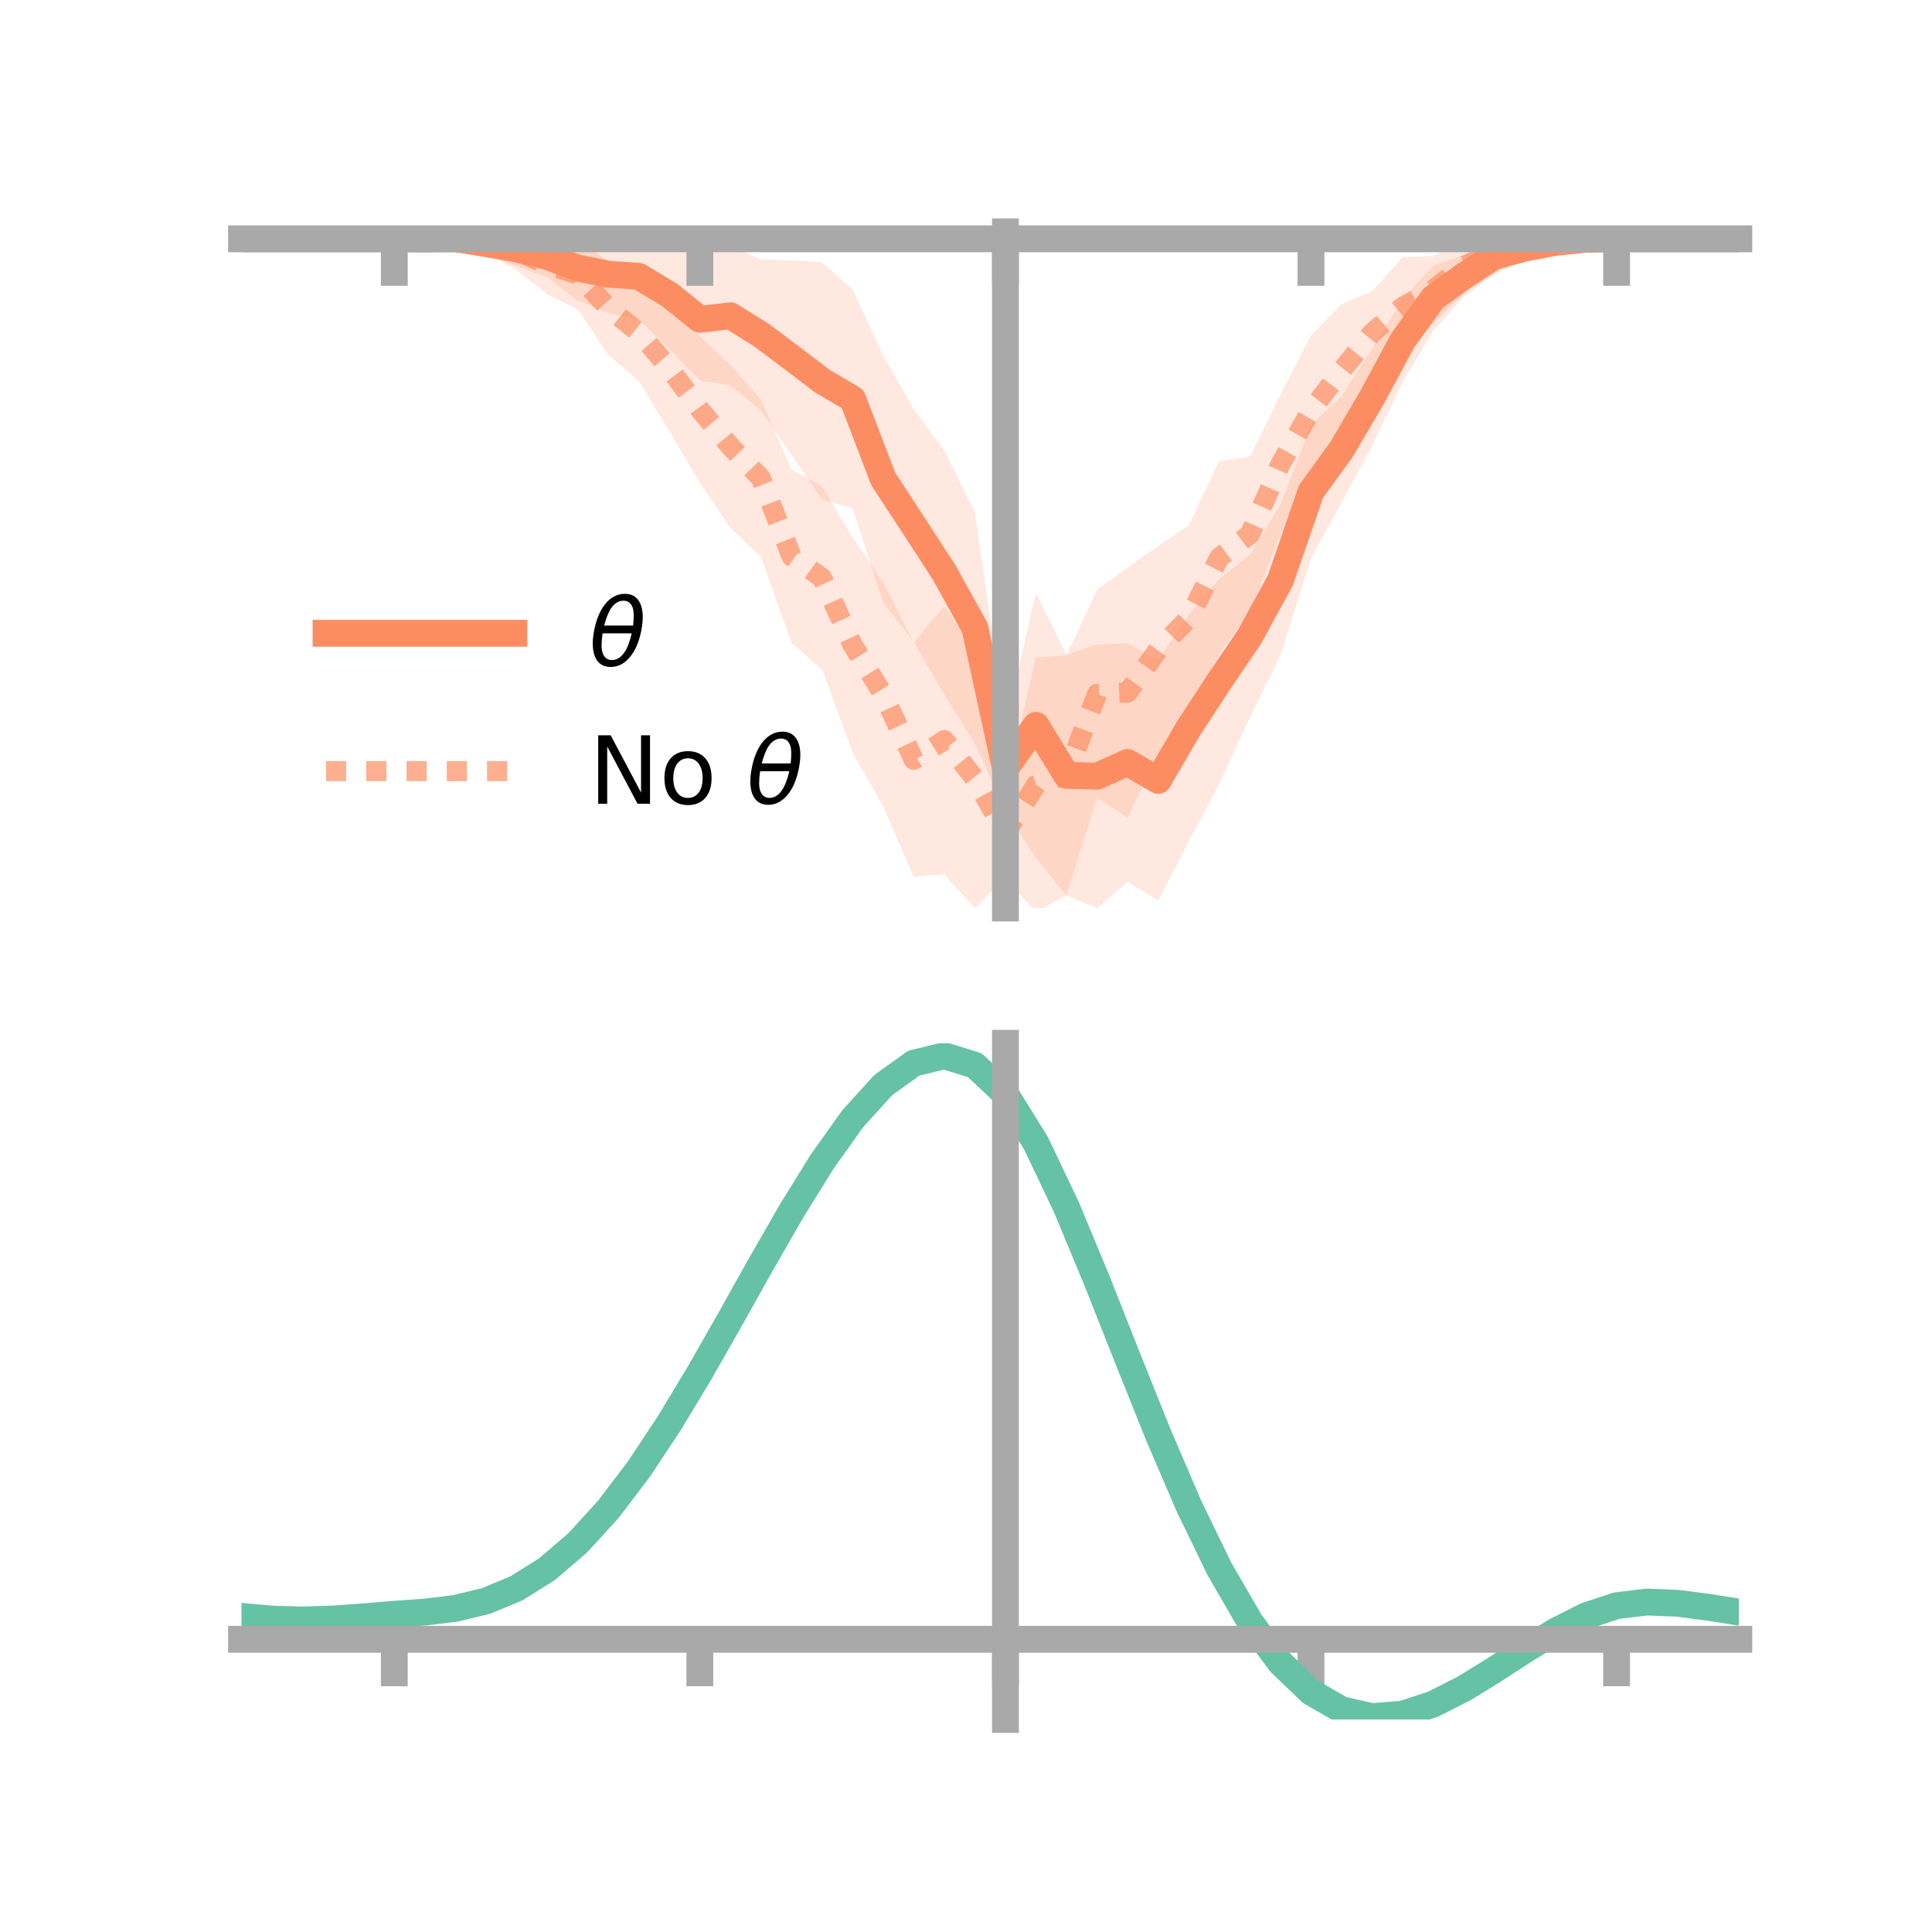 <?xml version="1.0" encoding="utf-8" standalone="no"?>
<!DOCTYPE svg PUBLIC "-//W3C//DTD SVG 1.1//EN"
  "http://www.w3.org/Graphics/SVG/1.1/DTD/svg11.dtd">
<!-- Created with matplotlib (https://matplotlib.org/) -->
<svg height="144pt" version="1.1" viewBox="0 0 144 144" width="144pt" xmlns="http://www.w3.org/2000/svg" xmlns:xlink="http://www.w3.org/1999/xlink">
 <defs>
  <style type="text/css">*{stroke-linecap:butt;stroke-linejoin:round;}</style>
 </defs>
 <g id="figure_1">
  <g id="patch_1">
   <path d="M 0 144 
L 144 144 
L 144 0 
L 0 0 
z
" style="fill:none;"/>
  </g>
  <g id="axes_1">
   <g id="patch_2">
    <path d="M 18 67.68 
L 129.6 67.68 
L 129.6 17.28 
L 18 17.28 
z
" style="fill:none;"/>
   </g>
   <g id="PolyCollection_1">
    <path clip-path="url(#p417e243364)" d="M 18 17.799 
L 18 17.799 
L 20.278 17.799 
L 22.555 17.799 
L 24.833 17.799 
L 27.11 17.799 
L 29.388 17.799 
L 31.665 17.719 
L 33.943 17.286 
L 36.22 17.33 
L 38.498 17.28 
L 40.776 17.552 
L 43.053 17.569 
L 45.331 17.56 
L 47.608 17.37 
L 49.886 17.923 
L 52.163 19.26 
L 54.441 18.336 
L 56.718 19.33 
L 58.996 19.407 
L 61.273 19.557 
L 63.551 21.59 
L 65.829 26.486 
L 68.106 30.516 
L 70.384 33.604 
L 72.661 38.188 
L 74.939 54.039 
L 77.216 44.19 
L 79.494 48.817 
L 81.771 48.022 
L 84.049 47.952 
L 86.327 49.204 
L 88.604 45.802 
L 90.882 43.159 
L 93.159 41.36 
L 95.437 37.623 
L 97.714 31.676 
L 99.992 29.547 
L 102.269 25.997 
L 104.547 22.312 
L 106.824 19.794 
L 109.102 19.015 
L 111.38 17.753 
L 113.657 17.709 
L 115.935 17.584 
L 118.212 17.719 
L 120.49 17.799 
L 122.767 17.799 
L 125.045 17.799 
L 127.322 17.799 
L 129.6 17.799 
L 129.6 17.799 
L 129.6 17.799 
L 127.322 17.799 
L 125.045 17.799 
L 122.767 17.799 
L 120.49 17.799 
L 118.212 17.947 
L 115.935 18.544 
L 113.657 19.277 
L 111.38 20.462 
L 109.102 22.136 
L 106.824 24.648 
L 104.547 28.459 
L 102.269 33.232 
L 99.992 37.444 
L 97.714 41.605 
L 95.437 48.855 
L 93.159 53.472 
L 90.882 58.398 
L 88.604 62.718 
L 86.327 67.133 
L 84.049 65.713 
L 81.771 67.68 
L 79.494 66.761 
L 77.216 63.935 
L 74.939 60.495 
L 72.661 55.401 
L 70.384 51.771 
L 68.106 47.839 
L 65.829 44.899 
L 63.551 37.88 
L 61.273 37.237 
L 58.996 33.905 
L 56.718 30.572 
L 54.441 28.736 
L 52.163 28.336 
L 49.886 26.009 
L 47.608 23.826 
L 45.331 23.319 
L 43.053 22.392 
L 40.776 20.665 
L 38.498 19.822 
L 36.22 18.98 
L 33.943 18.299 
L 31.665 17.907 
L 29.388 17.799 
L 27.11 17.799 
L 24.833 17.799 
L 22.555 17.799 
L 20.278 17.799 
L 18 17.799 
z
" style="fill:#fc8d62;fill-opacity:0.2;"/>
   </g>
   <g id="PolyCollection_2">
    <path clip-path="url(#p417e243364)" d="M 18 17.799 
L 18 17.799 
L 20.278 17.799 
L 22.555 17.799 
L 24.833 17.799 
L 27.11 17.799 
L 29.388 17.799 
L 31.665 17.639 
L 33.943 17.599 
L 36.22 17.046 
L 38.498 17.244 
L 40.776 17.546 
L 43.053 17.838 
L 45.331 19.46 
L 47.608 21.177 
L 49.886 22.733 
L 52.163 25.064 
L 54.441 27.209 
L 56.718 29.795 
L 58.996 35 
L 61.273 36.255 
L 63.551 40.065 
L 65.829 43.401 
L 68.106 47.887 
L 70.384 45.177 
L 72.661 48.379 
L 74.939 58.773 
L 77.216 49.011 
L 79.494 48.829 
L 81.771 43.966 
L 84.049 42.298 
L 86.327 40.692 
L 88.604 39.164 
L 90.882 34.341 
L 93.159 34.052 
L 95.437 29.408 
L 97.714 25.003 
L 99.992 22.665 
L 102.269 21.706 
L 104.547 19.168 
L 106.824 19.097 
L 109.102 17.749 
L 111.38 17.377 
L 113.657 17.411 
L 115.935 17.492 
L 118.212 17.687 
L 120.49 17.799 
L 122.767 17.799 
L 125.045 17.799 
L 127.322 17.799 
L 129.6 17.799 
L 129.6 17.799 
L 129.6 17.799 
L 127.322 17.799 
L 125.045 17.799 
L 122.767 17.799 
L 120.49 17.799 
L 118.212 18.011 
L 115.935 18.359 
L 113.657 19.434 
L 111.38 20.248 
L 109.102 21.893 
L 106.824 24.093 
L 104.547 26.566 
L 102.269 27.916 
L 99.992 32.572 
L 97.714 36.182 
L 95.437 39.8 
L 93.159 45.618 
L 90.882 48.757 
L 88.604 53.005 
L 86.327 56.13 
L 84.049 60.941 
L 81.771 59.479 
L 79.494 66.704 
L 77.216 68.017 
L 74.939 65.397 
L 72.661 67.692 
L 70.384 65.163 
L 68.106 65.363 
L 65.829 60.109 
L 63.551 56.092 
L 61.273 49.897 
L 58.996 47.92 
L 56.718 41.503 
L 54.441 39.342 
L 52.163 35.977 
L 49.886 32.143 
L 47.608 28.37 
L 45.331 26.44 
L 43.053 23.053 
L 40.776 21.933 
L 38.498 20.115 
L 36.22 18.865 
L 33.943 18.294 
L 31.665 17.935 
L 29.388 17.799 
L 27.11 17.799 
L 24.833 17.799 
L 22.555 17.799 
L 20.278 17.799 
L 18 17.799 
z
" style="fill:#fc8d62;fill-opacity:0.2;"/>
   </g>
   <g id="matplotlib.axis_1">
    <g id="xtick_1">
     <g id="line2d_1">
      <defs>
       <path d="M 0 0 
L 0 3.5 
" id="mfffec7d00f" style="stroke:#a9a9a9;stroke-width:2;"/>
      </defs>
      <g>
       <use style="fill:#a9a9a9;stroke:#a9a9a9;stroke-width:2;" x="29.388" xlink:href="#mfffec7d00f" y="17.799"/>
      </g>
     </g>
    </g>
    <g id="xtick_2">
     <g id="line2d_2">
      <g>
       <use style="fill:#a9a9a9;stroke:#a9a9a9;stroke-width:2;" x="52.163" xlink:href="#mfffec7d00f" y="17.799"/>
      </g>
     </g>
    </g>
    <g id="xtick_3">
     <g id="line2d_3">
      <g>
       <use style="fill:#a9a9a9;stroke:#a9a9a9;stroke-width:2;" x="74.939" xlink:href="#mfffec7d00f" y="17.799"/>
      </g>
     </g>
    </g>
    <g id="xtick_4">
     <g id="line2d_4">
      <g>
       <use style="fill:#a9a9a9;stroke:#a9a9a9;stroke-width:2;" x="97.714" xlink:href="#mfffec7d00f" y="17.799"/>
      </g>
     </g>
    </g>
    <g id="xtick_5">
     <g id="line2d_5">
      <g>
       <use style="fill:#a9a9a9;stroke:#a9a9a9;stroke-width:2;" x="120.49" xlink:href="#mfffec7d00f" y="17.799"/>
      </g>
     </g>
    </g>
   </g>
   <g id="matplotlib.axis_2"/>
   <g id="line2d_6">
    <path clip-path="url(#p417e243364)" d="M 18 17.799 
L 20.278 17.799 
L 22.555 17.799 
L 24.833 17.799 
L 27.11 17.799 
L 29.388 17.799 
L 31.665 17.813 
L 33.943 17.792 
L 36.22 18.155 
L 38.498 18.551 
L 40.776 19.109 
L 43.053 19.981 
L 45.331 20.439 
L 47.608 20.598 
L 49.886 21.966 
L 52.163 23.798 
L 54.441 23.536 
L 56.718 24.951 
L 58.996 26.656 
L 61.273 28.397 
L 63.551 29.735 
L 65.829 35.693 
L 68.106 39.177 
L 70.384 42.688 
L 72.661 46.795 
L 74.939 57.267 
L 77.216 54.062 
L 79.494 57.789 
L 81.771 57.851 
L 84.049 56.832 
L 86.327 58.169 
L 88.604 54.26 
L 90.882 50.779 
L 93.159 47.416 
L 95.437 43.239 
L 97.714 36.641 
L 99.992 33.495 
L 102.269 29.615 
L 104.547 25.385 
L 106.824 22.221 
L 109.102 20.575 
L 111.38 19.107 
L 113.657 18.493 
L 115.935 18.064 
L 118.212 17.833 
L 120.49 17.799 
L 122.767 17.799 
L 125.045 17.799 
L 127.322 17.799 
L 129.6 17.799 
" style="fill:none;stroke:#fc8d62;stroke-linecap:square;stroke-width:2;"/>
   </g>
   <g id="line2d_7">
    <path clip-path="url(#p417e243364)" d="M 18 17.799 
L 20.278 17.799 
L 22.555 17.799 
L 24.833 17.799 
L 27.11 17.799 
L 29.388 17.799 
L 31.665 17.787 
L 33.943 17.946 
L 36.22 17.956 
L 38.498 18.679 
L 40.776 19.74 
L 43.053 20.445 
L 45.331 22.95 
L 47.608 24.773 
L 49.886 27.438 
L 52.163 30.521 
L 54.441 33.275 
L 56.718 35.649 
L 58.996 41.46 
L 61.273 43.076 
L 63.551 48.078 
L 65.829 51.755 
L 68.106 56.625 
L 70.384 55.17 
L 72.661 58.036 
L 74.939 62.085 
L 77.216 58.514 
L 79.494 57.767 
L 81.771 51.723 
L 84.049 51.619 
L 86.327 48.411 
L 88.604 46.085 
L 90.882 41.549 
L 93.159 39.835 
L 95.437 34.604 
L 97.714 30.592 
L 99.992 27.619 
L 102.269 24.811 
L 104.547 22.867 
L 106.824 21.595 
L 109.102 19.821 
L 111.38 18.813 
L 113.657 18.422 
L 115.935 17.925 
L 118.212 17.849 
L 120.49 17.799 
L 122.767 17.799 
L 125.045 17.799 
L 127.322 17.799 
L 129.6 17.799 
" style="fill:none;stroke:#fc8d62;stroke-dasharray:1.5,1.5;stroke-dashoffset:0;stroke-opacity:0.7;stroke-width:1.5;"/>
   </g>
   <g id="patch_3">
    <path d="M 74.939 67.68 
L 74.939 17.28 
" style="fill:none;stroke:#a9a9a9;stroke-linecap:square;stroke-linejoin:miter;stroke-width:2;"/>
   </g>
   <g id="patch_4">
    <path d="M 129.6 67.68 
L 129.6 17.28 
" style="fill:none;"/>
   </g>
   <g id="patch_5">
    <path d="M 18 17.799 
L 129.6 17.799 
" style="fill:none;stroke:#a9a9a9;stroke-linecap:square;stroke-linejoin:miter;stroke-width:2;"/>
   </g>
   <g id="patch_6">
    <path d="M 18 17.28 
L 129.6 17.28 
" style="fill:none;"/>
   </g>
   <g id="legend_1">
    <g id="line2d_8">
     <path d="M 24.3 47.2 
L 38.3 47.2 
" style="fill:none;stroke:#fc8d62;stroke-linecap:square;stroke-width:2;"/>
    </g>
    <g id="line2d_9"/>
    <g id="text_1">
     <!-- $\theta$ -->
     <g transform="translate(43.9 49.65)scale(0.07 -0.07)">
      <defs>
       <path d="M 45.516 34.672 
L 14.453 34.672 
Q 12.359 20.062 14.5 13.875 
Q 17.188 6.25 24.469 6.25 
Q 31.781 6.25 37.359 13.922 
Q 42.234 20.656 45.516 34.672 
z
M 47.016 42.969 
Q 48.344 56.844 46.625 61.719 
Q 43.953 69.438 36.766 69.438 
Q 29.297 69.438 23.828 61.812 
Q 19.531 55.672 16.156 42.969 
z
M 38.188 76.766 
Q 49.906 76.766 54.594 66.406 
Q 59.281 56.109 55.719 37.844 
Q 52.203 19.625 43.453 9.281 
Q 34.766 -1.125 23.047 -1.125 
Q 11.281 -1.125 6.641 9.281 
Q 2 19.625 5.516 37.844 
Q 9.078 56.109 17.719 66.406 
Q 26.422 76.766 38.188 76.766 
z
" id="DejaVuSans-Oblique-952"/>
      </defs>
      <use transform="translate(0 0.234)" xlink:href="#DejaVuSans-Oblique-952"/>
     </g>
    </g>
    <g id="line2d_10">
     <path d="M 24.3 57.474 
L 38.3 57.474 
" style="fill:none;stroke:#fc8d62;stroke-dasharray:1.5,1.5;stroke-dashoffset:0;stroke-opacity:0.7;stroke-width:1.5;"/>
    </g>
    <g id="line2d_11"/>
    <g id="text_2">
     <!-- No $\theta$ -->
     <g transform="translate(43.9 59.924)scale(0.07 -0.07)">
      <defs>
       <path d="M 9.812 72.906 
L 23.094 72.906 
L 55.422 11.922 
L 55.422 72.906 
L 64.984 72.906 
L 64.984 0 
L 51.703 0 
L 19.391 60.984 
L 19.391 0 
L 9.812 0 
z
" id="DejaVuSans-78"/>
       <path d="M 30.609 48.391 
Q 23.391 48.391 19.188 42.75 
Q 14.984 37.109 14.984 27.297 
Q 14.984 17.484 19.156 11.844 
Q 23.344 6.203 30.609 6.203 
Q 37.797 6.203 41.984 11.859 
Q 46.188 17.531 46.188 27.297 
Q 46.188 37.016 41.984 42.703 
Q 37.797 48.391 30.609 48.391 
z
M 30.609 56 
Q 42.328 56 49.016 48.375 
Q 55.719 40.766 55.719 27.297 
Q 55.719 13.875 49.016 6.219 
Q 42.328 -1.422 30.609 -1.422 
Q 18.844 -1.422 12.172 6.219 
Q 5.516 13.875 5.516 27.297 
Q 5.516 40.766 12.172 48.375 
Q 18.844 56 30.609 56 
z
" id="DejaVuSans-111"/>
       <path id="DejaVuSans-32"/>
      </defs>
      <use transform="translate(0 0.234)" xlink:href="#DejaVuSans-78"/>
      <use transform="translate(74.805 0.234)" xlink:href="#DejaVuSans-111"/>
      <use transform="translate(135.986 0.234)" xlink:href="#DejaVuSans-32"/>
      <use transform="translate(167.773 0.234)" xlink:href="#DejaVuSans-Oblique-952"/>
     </g>
    </g>
   </g>
  </g>
  <g id="axes_2">
   <g id="patch_7">
    <path d="M 18 128.16 
L 129.6 128.16 
L 129.6 77.76 
L 18 77.76 
z
" style="fill:none;"/>
   </g>
   <g id="PolyCollection_3">
    <path clip-path="url(#p269c772d0a)" d="M 18 120.511 
L 18 120.433 
L 20.278 120.65 
L 22.555 120.715 
L 24.833 120.636 
L 27.11 120.461 
L 29.388 120.265 
L 31.665 120.096 
L 33.943 119.816 
L 36.22 119.26 
L 38.498 118.304 
L 40.776 116.855 
L 43.053 114.863 
L 45.331 112.318 
L 47.608 109.253 
L 49.886 105.736 
L 52.163 101.867 
L 54.441 97.776 
L 56.718 93.618 
L 58.996 89.566 
L 61.273 85.81 
L 63.551 82.55 
L 65.829 79.988 
L 68.106 78.325 
L 70.384 77.76 
L 72.661 78.48 
L 74.939 80.654 
L 77.216 84.37 
L 79.494 89.231 
L 81.771 94.793 
L 84.049 100.639 
L 86.327 106.408 
L 88.604 111.796 
L 90.882 116.572 
L 93.159 120.568 
L 95.437 123.687 
L 97.714 125.895 
L 99.992 127.218 
L 102.269 127.735 
L 104.547 127.556 
L 106.824 126.822 
L 109.102 125.684 
L 111.38 124.307 
L 113.657 122.852 
L 115.935 121.481 
L 118.212 120.345 
L 120.49 119.594 
L 122.767 119.327 
L 125.045 119.426 
L 127.322 119.73 
L 129.6 120.102 
L 129.6 120.206 
L 129.6 120.206 
L 127.322 119.859 
L 125.045 119.573 
L 122.767 119.486 
L 120.49 119.76 
L 118.212 120.522 
L 115.935 121.687 
L 113.657 123.105 
L 111.38 124.611 
L 109.102 126.037 
L 106.824 127.211 
L 104.547 127.97 
L 102.269 128.16 
L 99.992 127.652 
L 97.714 126.347 
L 95.437 124.185 
L 93.159 121.151 
L 90.882 117.276 
L 88.604 112.651 
L 86.327 107.431 
L 84.049 101.839 
L 81.771 96.165 
L 79.494 90.762 
L 77.216 86.036 
L 74.939 82.424 
L 72.661 80.315 
L 70.384 79.618 
L 68.106 80.165 
L 65.829 81.768 
L 63.551 84.234 
L 61.273 87.365 
L 58.996 90.965 
L 56.718 94.843 
L 54.441 98.818 
L 52.163 102.724 
L 49.886 106.416 
L 47.608 109.773 
L 45.331 112.701 
L 43.053 115.138 
L 40.776 117.058 
L 38.498 118.464 
L 36.22 119.399 
L 33.943 119.942 
L 31.665 120.213 
L 29.388 120.37 
L 27.11 120.55 
L 24.833 120.707 
L 22.555 120.772 
L 20.278 120.708 
L 18 120.511 
z
" style="fill:#66c2a5;fill-opacity:0.2;"/>
   </g>
   <g id="matplotlib.axis_3">
    <g id="xtick_6">
     <g id="line2d_12">
      <g>
       <use style="fill:#a9a9a9;stroke:#a9a9a9;stroke-width:2;" x="29.388" xlink:href="#mfffec7d00f" y="122.182"/>
      </g>
     </g>
    </g>
    <g id="xtick_7">
     <g id="line2d_13">
      <g>
       <use style="fill:#a9a9a9;stroke:#a9a9a9;stroke-width:2;" x="52.163" xlink:href="#mfffec7d00f" y="122.182"/>
      </g>
     </g>
    </g>
    <g id="xtick_8">
     <g id="line2d_14">
      <g>
       <use style="fill:#a9a9a9;stroke:#a9a9a9;stroke-width:2;" x="74.939" xlink:href="#mfffec7d00f" y="122.182"/>
      </g>
     </g>
    </g>
    <g id="xtick_9">
     <g id="line2d_15">
      <g>
       <use style="fill:#a9a9a9;stroke:#a9a9a9;stroke-width:2;" x="97.714" xlink:href="#mfffec7d00f" y="122.182"/>
      </g>
     </g>
    </g>
    <g id="xtick_10">
     <g id="line2d_16">
      <g>
       <use style="fill:#a9a9a9;stroke:#a9a9a9;stroke-width:2;" x="120.49" xlink:href="#mfffec7d00f" y="122.182"/>
      </g>
     </g>
    </g>
   </g>
   <g id="matplotlib.axis_4"/>
   <g id="line2d_17">
    <path clip-path="url(#p269c772d0a)" d="M 18 120.472 
L 20.278 120.679 
L 22.555 120.743 
L 24.833 120.672 
L 27.11 120.505 
L 29.388 120.317 
L 31.665 120.155 
L 33.943 119.879 
L 36.22 119.33 
L 38.498 118.384 
L 40.776 116.956 
L 43.053 115.001 
L 45.331 112.509 
L 47.608 109.513 
L 49.886 106.076 
L 52.163 102.296 
L 54.441 98.297 
L 56.718 94.23 
L 58.996 90.266 
L 61.273 86.588 
L 63.551 83.392 
L 65.829 80.878 
L 68.106 79.245 
L 70.384 78.689 
L 72.661 79.398 
L 74.939 81.539 
L 77.216 85.203 
L 79.494 89.997 
L 81.771 95.479 
L 84.049 101.239 
L 86.327 106.919 
L 88.604 112.224 
L 90.882 116.924 
L 93.159 120.859 
L 95.437 123.936 
L 97.714 126.121 
L 99.992 127.435 
L 102.269 127.947 
L 104.547 127.763 
L 106.824 127.016 
L 109.102 125.86 
L 111.38 124.459 
L 113.657 122.979 
L 115.935 121.584 
L 118.212 120.433 
L 120.49 119.677 
L 122.767 119.407 
L 125.045 119.5 
L 127.322 119.795 
L 129.6 120.154 
" style="fill:none;stroke:#66c2a5;stroke-linecap:square;stroke-width:2;"/>
   </g>
   <g id="patch_8">
    <path d="M 74.939 128.16 
L 74.939 77.76 
" style="fill:none;stroke:#a9a9a9;stroke-linecap:square;stroke-linejoin:miter;stroke-width:2;"/>
   </g>
   <g id="patch_9">
    <path d="M 129.6 128.16 
L 129.6 77.76 
" style="fill:none;"/>
   </g>
   <g id="patch_10">
    <path d="M 18 122.182 
L 129.6 122.182 
" style="fill:none;stroke:#a9a9a9;stroke-linecap:square;stroke-linejoin:miter;stroke-width:2;"/>
   </g>
   <g id="patch_11">
    <path d="M 18 77.76 
L 129.6 77.76 
" style="fill:none;"/>
   </g>
  </g>
 </g>
 <defs>
  <clipPath id="p417e243364">
   <rect height="50.4" width="111.6" x="18" y="17.28"/>
  </clipPath>
  <clipPath id="p269c772d0a">
   <rect height="50.4" width="111.6" x="18" y="77.76"/>
  </clipPath>
 </defs>
</svg>
